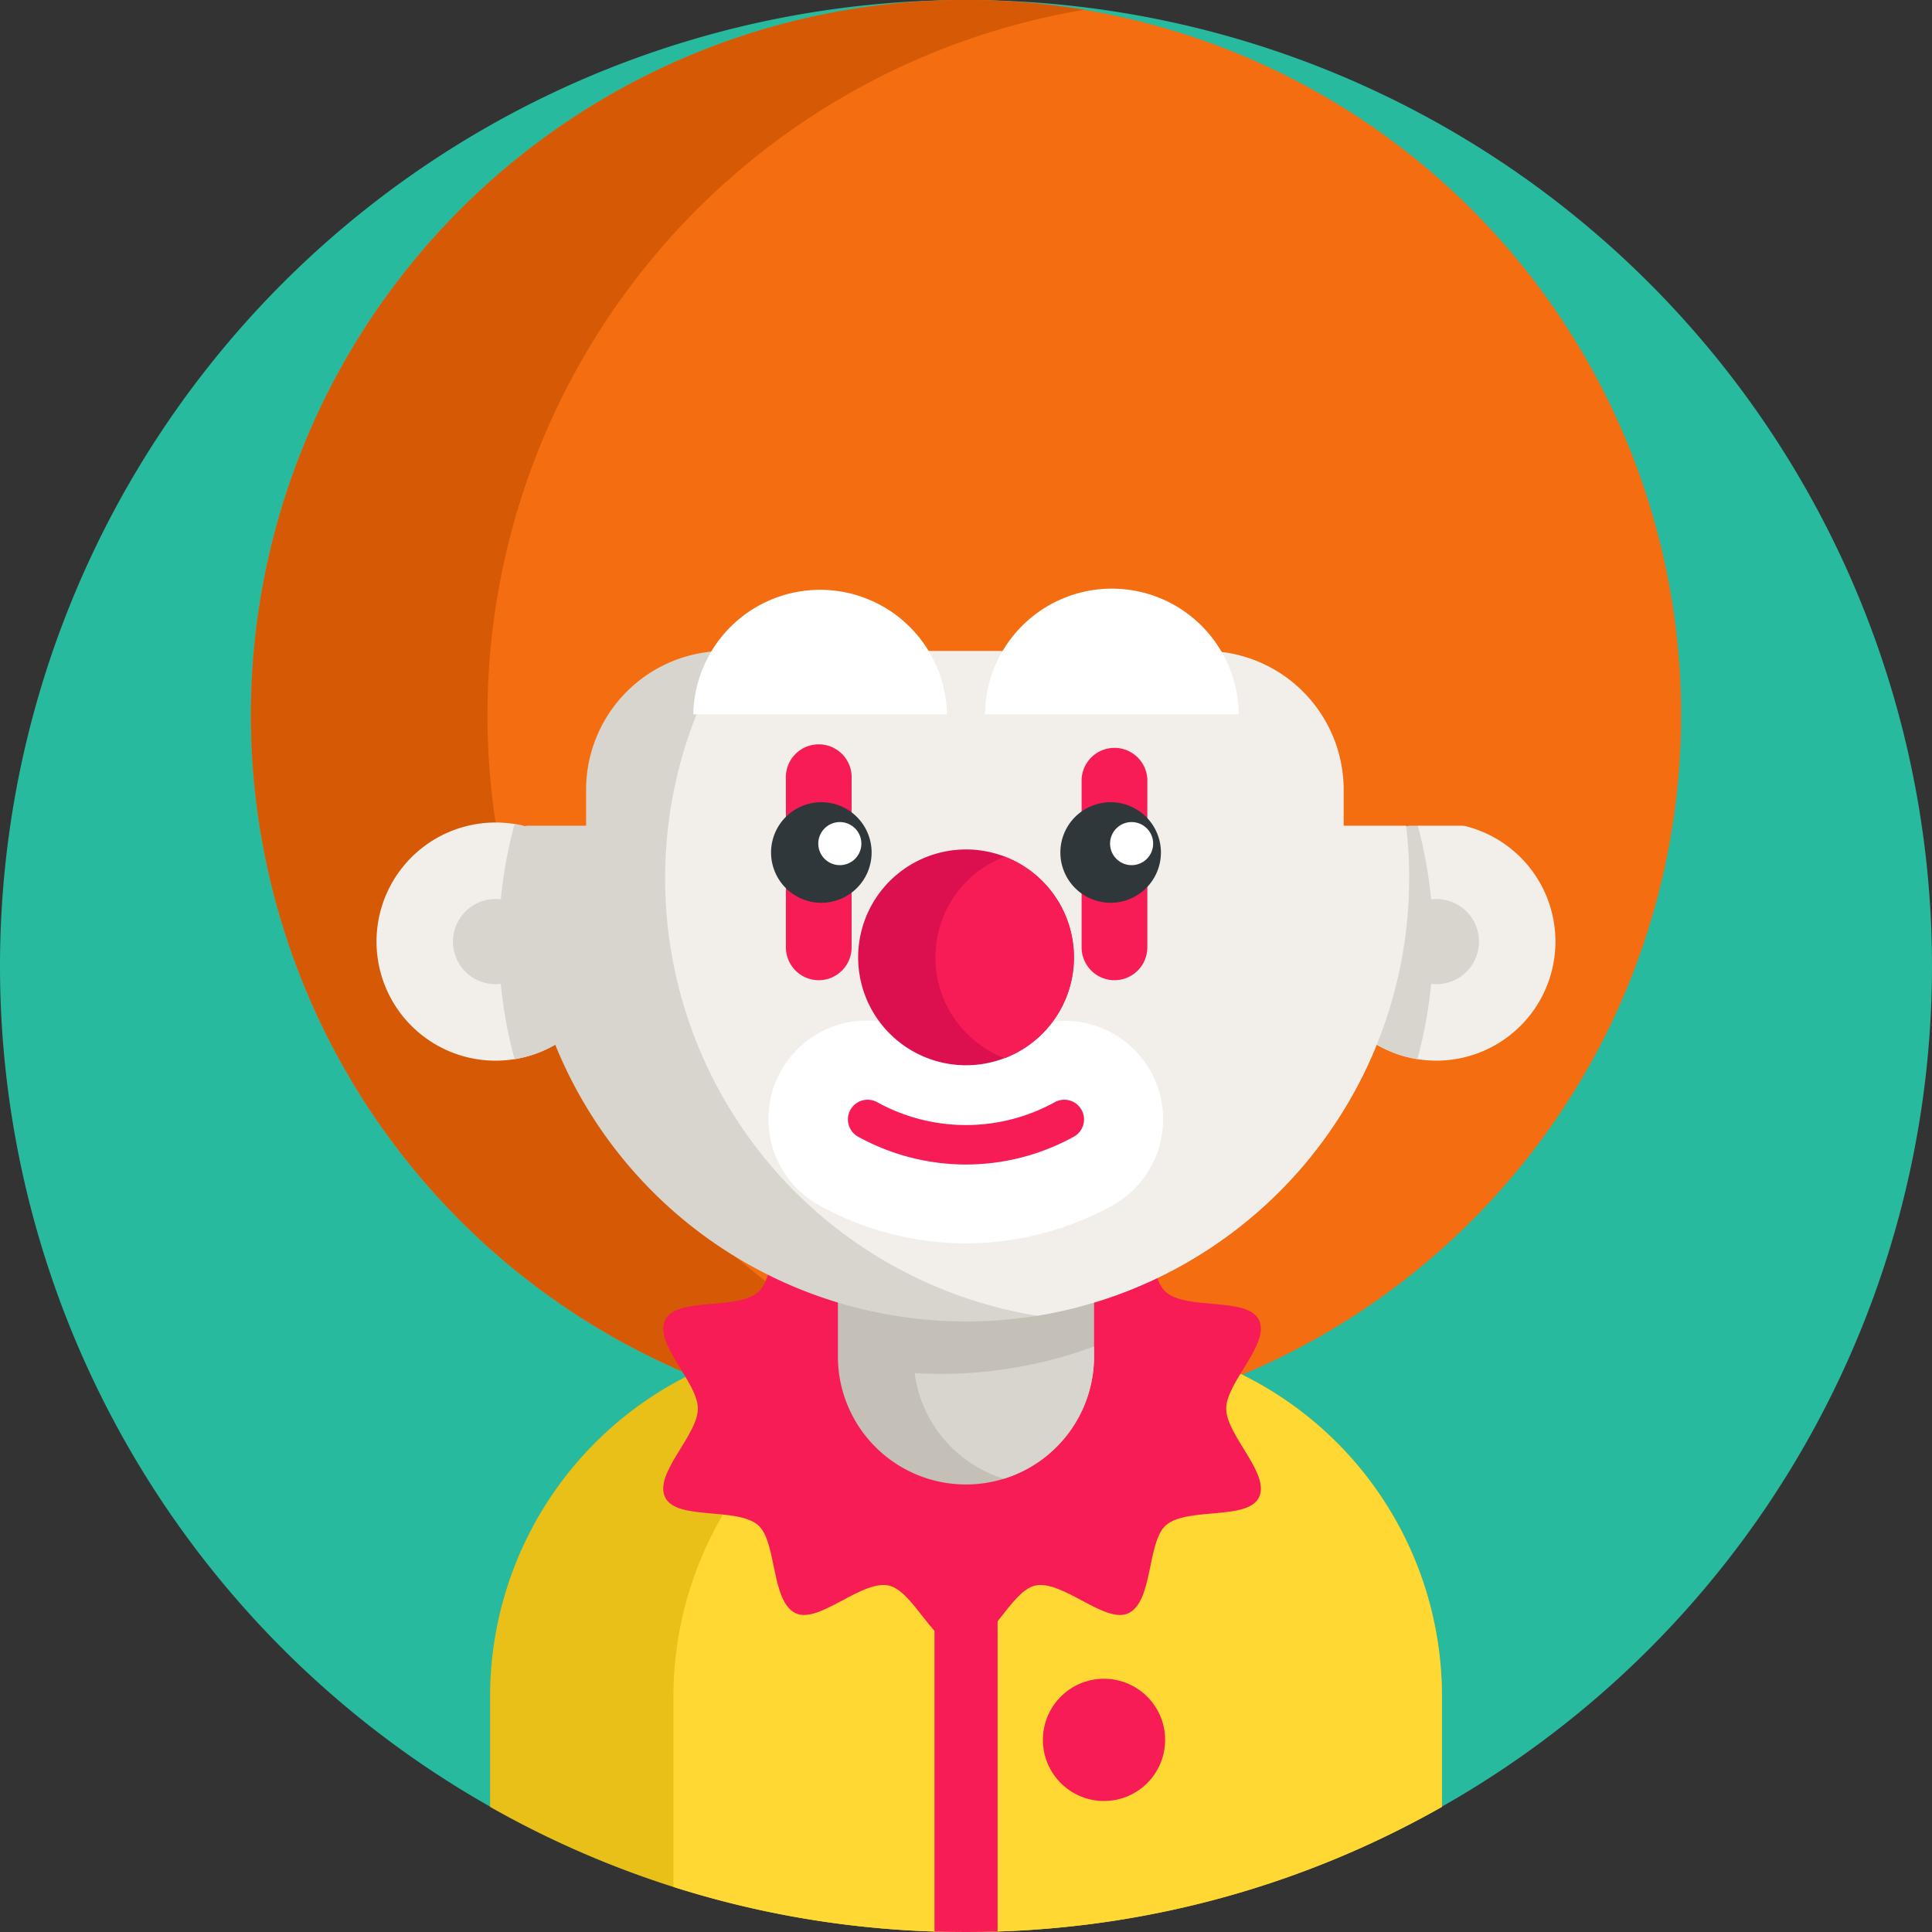 <svg id="profile-1" xmlns="http://www.w3.org/2000/svg" viewBox="0 0 182 182.001">
  <rect x="0" y="0" width="182" height="182.001" fill="#333333" stroke="none"/>
  <defs>
    <style>
      .cls-1 {
        fill: #27ba9e;
      }

      .cls-2 {
        fill: #f46d11;
      }

      .cls-3 {
        fill: #d65a05;
      }

      .cls-4 {
        fill: #e8c018;
      }

      .cls-5 {
        fill: #ffd833;
      }

      .cls-6 {
        fill: #f71c55;
      }

      .cls-7 {
        fill: #f2efea;
      }

      .cls-8 {
        fill: #d8d4ce;
      }

      .cls-9 {
        fill: #c4bfb7;
      }

      .cls-10 {
        fill: #fff;
      }

      .cls-11 {
        fill: #2f373b;
      }

      .cls-12 {
        fill: #dd104f;
      }
    </style>
  </defs>
  <path id="Path_47077" data-name="Path 47077" class="cls-1" d="M182,91A91,91,0,1,1,91,0,91,91,0,0,1,182,91Zm0,0"/>
  <path id="Path_47078" data-name="Path 47078" class="cls-2" d="M201.221,67.364A67.364,67.364,0,1,1,133.856,0,67.364,67.364,0,0,1,201.221,67.364Zm0,0" transform="translate(-42.856)"/>
  <path id="Path_47079" data-name="Path 47079" class="cls-3" d="M88.777,67.365A67.379,67.379,0,0,1,145,.922a67.367,67.367,0,1,0-11.142,133.807A67.91,67.91,0,0,0,145,133.807,67.38,67.38,0,0,1,88.777,67.365Zm0,0" transform="translate(-42.856 0)"/>
  <path id="Path_47080" data-name="Path 47080" class="cls-4" d="M219.546,388.265v10.4a90.464,90.464,0,0,1-41.859,11.744c-.989.033-1.976.049-2.972.049s-1.987-.015-2.972-.049a90.49,90.49,0,0,1-41.861-11.744v-10.4a33.815,33.815,0,0,1,31.052-33.7c.914-.074,1.834-.111,2.767-.111h22.021a33.768,33.768,0,0,1,33.822,33.815Zm0,0" transform="translate(-83.713 -228.453)"/>
  <path id="Path_47081" data-name="Path 47081" class="cls-5" d="M250.863,388.264v10.4a90.3,90.3,0,0,1-36.452,11.407q-4.139.383-8.379.386t-8.384-.383a90.662,90.662,0,0,1-19.176-3.866v-17.94a33.818,33.818,0,0,1,33.822-33.815h4.746a33.817,33.817,0,0,1,33.822,33.815Zm0,0" transform="translate(-115.031 -228.453)"/>
  <path id="Path_47082" data-name="Path 47082" class="cls-6" d="M253.587,379.016v47.223c-.989.033-1.976.049-2.971.049s-1.987-.015-2.971-.049V379.016Zm0,0" transform="translate(-159.614 -244.287)"/>
  <path id="Path_47083" data-name="Path 47083" class="cls-7" d="M122.2,229.19a11.218,11.218,0,1,1-9.424-11.076A11.222,11.222,0,0,1,122.2,229.19Zm0,0" transform="translate(-64.295 -140.487)"/>
  <path id="Path_47084" data-name="Path 47084" class="cls-8" d="M143.1,229.451a11.222,11.222,0,0,1-9.424,11.077,41.955,41.955,0,0,1,0-22.153A11.221,11.221,0,0,1,143.1,229.451Zm0,0" transform="translate(-85.199 -140.749)"/>
  <path id="Path_47085" data-name="Path 47085" class="cls-8" d="M128.06,242.264a4.01,4.01,0,1,1-4.01-4.01A4.01,4.01,0,0,1,128.06,242.264Zm0,0" transform="translate(-77.369 -153.562)"/>
  <path id="Path_47086" data-name="Path 47086" class="cls-7" d="M349.1,229.19a11.217,11.217,0,1,0,9.423-11.076A11.22,11.22,0,0,0,349.1,229.19Zm0,0" transform="translate(-225.007 -140.487)"/>
  <path id="Path_47087" data-name="Path 47087" class="cls-6" d="M228.8,332.429c0-2.535,4.243-6.182,3.055-8.413-1.129-2.118-6.718-.855-8.715-2.552-1.818-1.544-1.194-7.233-3.576-8.315-2.187-.994-6.176,3.142-8.72,2.624-2.369-.483-4.348-5.89-6.93-5.89s-4.561,5.406-6.93,5.89c-2.542.518-6.532-3.62-8.719-2.626-2.381,1.083-1.758,6.772-3.576,8.316-2,1.7-7.587.435-8.715,2.552-1.189,2.231,3.053,5.878,3.053,8.413s-4.242,6.183-3.053,8.413c1.129,2.118,6.718.855,8.715,2.552,1.818,1.544,1.194,7.233,3.576,8.316,2.187.994,6.176-3.144,8.719-2.624,2.37.483,4.349,5.889,6.932,5.889s4.56-5.406,6.929-5.889c2.544-.519,6.533,3.619,8.72,2.624,2.381-1.083,1.758-6.772,3.576-8.316,2-1.7,7.587-.435,8.715-2.552C233.047,338.612,228.8,334.965,228.8,332.429Zm0,0" transform="translate(-113.288 -199.729)"/>
  <path id="Path_47088" data-name="Path 47088" class="cls-8" d="M349.1,229.451a11.22,11.22,0,0,0,9.423,11.077,41.918,41.918,0,0,0,0-22.153A11.22,11.22,0,0,0,349.1,229.451Zm0,0" transform="translate(-225.007 -140.749)"/>
  <path id="Path_47089" data-name="Path 47089" class="cls-8" d="M377.407,242.264a4.01,4.01,0,1,1-4.01-4.01A4.01,4.01,0,0,1,377.407,242.264Zm0,0" transform="translate(-238.081 -153.562)"/>
  <path id="Path_47090" data-name="Path 47090" class="cls-9" d="M246.183,317.8v14.808a12.066,12.066,0,0,1-24.132,0V317.8Zm0,0" transform="translate(-143.119 -204.832)"/>
  <path id="Path_47091" data-name="Path 47091" class="cls-8" d="M259.3,356.82v.937a12.064,12.064,0,0,1-8.5,11.525,12.059,12.059,0,0,1-8.4-9.953q1.208.073,2.43.074A41.7,41.7,0,0,0,259.3,356.82Zm0,0" transform="translate(-156.238 -229.981)"/>
  <path id="Path_47092" data-name="Path 47092" class="cls-8" d="M222.047,157.062A41.751,41.751,0,0,1,187,198.27a41.287,41.287,0,0,1-6.7.539,41.747,41.747,0,1,1,0-83.495,41.287,41.287,0,0,1,6.7.539,41.752,41.752,0,0,1,35.047,41.21Zm0,0" transform="translate(-89.301 -74.323)"/>
  <path id="Path_47093" data-name="Path 47093" class="cls-7" d="M246.345,158.038A41.751,41.751,0,0,1,211.3,199.246a41.751,41.751,0,0,1,0-82.418,41.76,41.76,0,0,1,34.842,37.047c.136,1.369.206,2.76.206,4.163Zm0,0" transform="translate(-113.599 -75.299)"/>
  <path id="Path_47094" data-name="Path 47094" class="cls-10" d="M222.318,291.478a28.645,28.645,0,0,1-13.758-3.546,9.286,9.286,0,1,1,8.948-16.274,9.91,9.91,0,0,0,9.62,0,9.285,9.285,0,0,1,8.946,16.274A28.64,28.64,0,0,1,222.318,291.478Zm0,0" transform="translate(-131.319 -174.35)"/>
  <g id="Group_37792" data-name="Group 37792" transform="translate(74.039 70.3)">
    <path id="Path_47095" data-name="Path 47095" class="cls-6" d="M289.747,219.805a3.1,3.1,0,0,1-3.1-3.1V200.861a3.1,3.1,0,0,1,6.192,0v15.848A3.1,3.1,0,0,1,289.747,219.805Zm0,0" transform="translate(-258.795 -197.766)"/>
    <path id="Path_47096" data-name="Path 47096" class="cls-6" d="M211.38,219.805a3.1,3.1,0,0,1-3.1-3.1V200.861a3.1,3.1,0,1,1,6.19,0v15.848A3.1,3.1,0,0,1,211.38,219.805Zm0,0" transform="translate(-208.285 -197.766)"/>
    <path id="Path_47097" data-name="Path 47097" class="cls-6" d="M235.794,297.522a21.093,21.093,0,0,1-10.178-2.629,1.857,1.857,0,0,1,1.788-3.255,17.327,17.327,0,0,0,16.778,0,1.857,1.857,0,0,1,1.788,3.255A21.088,21.088,0,0,1,235.794,297.522Zm0,0" transform="translate(-218.835 -258.122)"/>
  </g>
  <path id="Path_47098" data-name="Path 47098" class="cls-11" d="M213.811,217.334a4.736,4.736,0,1,1-4.735-4.736A4.735,4.735,0,0,1,213.811,217.334Zm0,0" transform="translate(-131.703 -137.026)"/>
  <path id="Path_47099" data-name="Path 47099" class="cls-11" d="M290.48,217.334a4.736,4.736,0,1,1-4.736-4.736A4.736,4.736,0,0,1,290.48,217.334Zm0,0" transform="translate(-181.118 -137.026)"/>
  <path id="Path_47100" data-name="Path 47100" class="cls-10" d="M220.911,219.889a2.029,2.029,0,1,1-2.029-2.03A2.028,2.028,0,0,1,220.911,219.889Zm0,0" transform="translate(-139.768 -140.417)"/>
  <path id="Path_47101" data-name="Path 47101" class="cls-10" d="M298.235,219.889a2.029,2.029,0,1,1-2.03-2.03A2.03,2.03,0,0,1,298.235,219.889Zm0,0" transform="translate(-189.605 -140.417)"/>
  <path id="Path_47102" data-name="Path 47102" class="cls-2" d="M223.069,110.205V98.32H158.794l-17.306,24.95-2.937,17.882h5.962v-3.383a13.079,13.079,0,0,1,13.079-13.079H202.8a13.079,13.079,0,0,1,13.079,13.079v3.383h11.535V110.205Zm0,0" transform="translate(-89.301 -63.37)"/>
  <path id="Path_47103" data-name="Path 47103" class="cls-8" d="M248.439,252.058h-9.471a2.043,2.043,0,0,1,0-4.085h9.471a2.043,2.043,0,0,1,0,4.085Zm0,0" transform="translate(-152.706 -159.826)"/>
  <path id="Path_47104" data-name="Path 47104" class="cls-6" d="M287.893,450.644a5.757,5.757,0,1,1-5.757-5.757A5.757,5.757,0,0,1,287.893,450.644Zm0,0" transform="translate(-178.135 -286.743)"/>
  <path id="Path_47105" data-name="Path 47105" class="cls-12" d="M247.723,235.283a10.164,10.164,0,1,1-6.522-9.495,10.168,10.168,0,0,1,6.522,9.495Zm0,0" transform="translate(-146.555 -145.092)"/>
  <path id="Path_47106" data-name="Path 47106" class="cls-6" d="M260.943,236.507A10.168,10.168,0,0,1,254.421,246a10.169,10.169,0,0,1,0-18.988,10.17,10.17,0,0,1,6.522,9.495Zm0,0" transform="translate(-159.776 -146.316)"/>
  <path id="Path_47107" data-name="Path 47107" class="cls-10" d="M284.936,167.643a11.953,11.953,0,0,0-23.905,0" transform="translate(-168.242 -100.348)"/>
  <path id="Path_47108" data-name="Path 47108" class="cls-10" d="M207.615,167.643a11.952,11.952,0,0,0-23.9,0" transform="translate(-118.407 -100.348)"/>
</svg>
